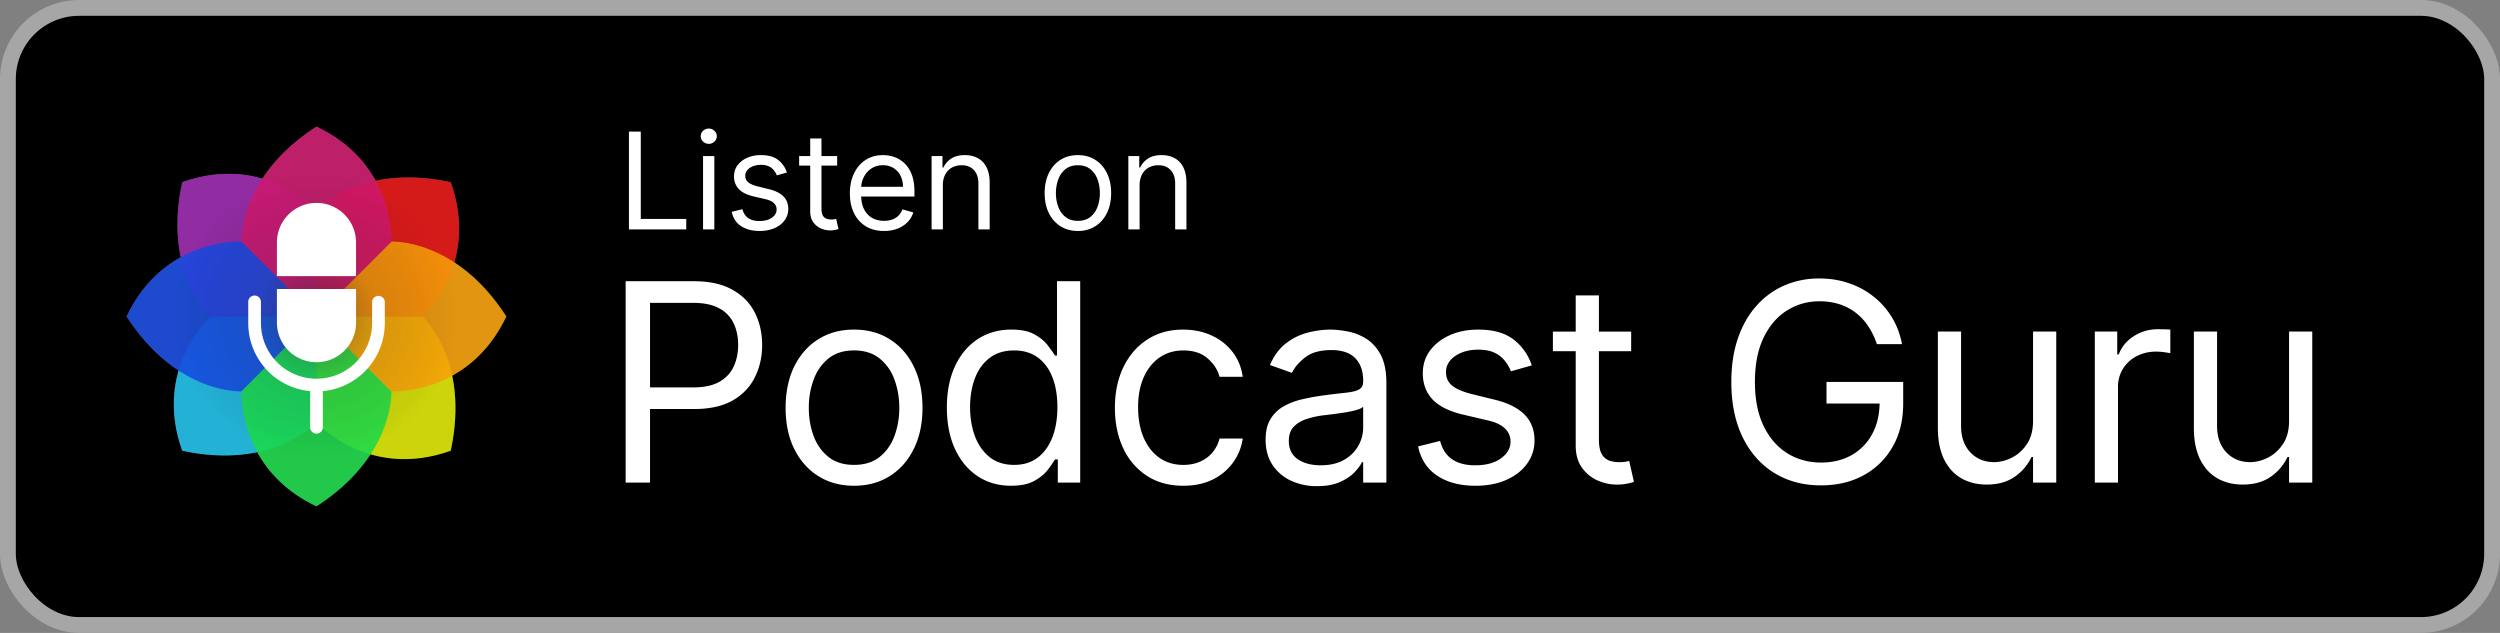 <svg xmlns="http://www.w3.org/2000/svg" width="158" height="40" fill="none" viewBox="0 0 158 40">
  <rect x="0" y="0" width="158" height="40" fill="#808080" stroke="none"/>
  <rect width="157" height="39" x=".5" y=".5" fill="#000" rx="4.5"/>
  <rect width="157" height="39" x=".5" y=".5" stroke="#A6A6A6" rx="4.5"/>
  <g clip-path="url(#a)">
    <path fill="#515151" fill-rule="evenodd" d="M20 8c1.92.909 3.063 2.189 3.743 3.422 1.253-.263 2.83-.32 4.742.093.715 2 .618 3.713.227 5.066 1.073.701 2.229 1.775 3.288 3.419-.909 1.92-2.189 3.063-3.422 3.743.262 1.254.32 2.831-.093 4.742-2 .715-3.714.618-5.067.227-.7 1.073-1.774 2.229-3.418 3.288-1.92-.909-3.063-2.19-3.743-3.422-1.254.262-2.83.32-4.742-.093-.715-2-.618-3.714-.227-5.067C10.215 22.718 9.059 21.644 8 20c.909-1.92 2.189-3.063 3.422-3.743-.263-1.254-.32-2.83.093-4.742 2-.715 3.713-.618 5.066-.227C17.282 10.215 18.356 9.059 20 8Z" clip-rule="evenodd"/>
    <path fill="#1CC1EA" fill-rule="evenodd" d="M11.515 28.485C9.65 23.27 13.305 20 13.305 20H20v6.695s-2.724 3.036-8.485 1.79Z" clip-rule="evenodd" opacity=".86" style="mix-blend-mode:screen"/>
    <path fill="#E0E900" fill-rule="evenodd" d="M28.485 28.485C23.27 30.35 20 26.695 20 26.695V20h6.695s3.036 2.725 1.79 8.485Z" clip-rule="evenodd" opacity=".86" style="mix-blend-mode:screen"/>
    <path fill="#EB1212" fill-rule="evenodd" d="M28.485 11.515C30.35 16.73 26.695 20 26.695 20H20v-6.695s2.725-3.036 8.485-1.79Z" clip-rule="evenodd" opacity=".86" style="mix-blend-mode:screen"/>
    <path fill="#9C27B0" fill-rule="evenodd" d="M11.515 11.515C16.73 9.65 20 13.305 20 13.305V20h-6.695s-3.036-2.724-1.79-8.485Z" clip-rule="evenodd" opacity=".86" style="mix-blend-mode:screen"/>
    <path fill="#1549E3" fill-rule="evenodd" d="M8 20c2.37-5.006 7.266-4.734 7.266-4.734L20 20l-4.734 4.734S11.193 24.954 8 20Z" clip-rule="evenodd" opacity=".86" style="mix-blend-mode:screen"/>
    <path fill="#1ADC4A" fill-rule="evenodd" d="M15.266 24.734 20 20l4.734 4.734S24.954 28.807 20 32c-5.006-2.37-4.734-7.266-4.734-7.266Z" clip-rule="evenodd" opacity=".86" style="mix-blend-mode:screen"/>
    <path fill="#F8A007" fill-opacity=".86" fill-rule="evenodd" d="M32 20c-2.37 5.006-7.266 4.734-7.266 4.734L20 20l4.734-4.734S28.807 15.046 32 20Z" clip-rule="evenodd" style="mix-blend-mode:screen"/>
    <path fill="#CF186E" fill-rule="evenodd" d="M20 8c5.006 2.37 4.734 7.266 4.734 7.266L20 20l-4.734-4.734S15.046 11.193 20 8Z" clip-rule="evenodd" opacity=".86" style="mix-blend-mode:screen"/>
    <path fill="url(#b)" fill-rule="evenodd" d="M20 8c1.92.909 3.063 2.189 3.743 3.422 1.253-.263 2.83-.32 4.742.093.715 2 .618 3.713.227 5.066 1.073.701 2.229 1.775 3.288 3.419-.909 1.92-2.189 3.063-3.422 3.743.262 1.254.32 2.831-.093 4.742-2 .715-3.714.618-5.067.227-.7 1.073-1.774 2.229-3.418 3.288-1.92-.909-3.063-2.19-3.743-3.422-1.254.262-2.83.32-4.742-.093-.715-2-.618-3.714-.227-5.067C10.215 22.718 9.059 21.644 8 20c.909-1.92 2.189-3.063 3.422-3.743-.263-1.254-.32-2.83.093-4.742 2-.715 3.713-.618 5.066-.227C17.282 10.215 18.356 9.059 20 8Z" clip-rule="evenodd" opacity=".496"/>
    <path fill="#fff" d="M23.918 18.7c.222 0 .402.18.402.401v1.322a4.316 4.316 0 0 1-3.914 4.297l-.002 2.283a.402.402 0 0 1-.804-.001l.002-2.282a4.316 4.316 0 0 1-3.913-4.297V19.1a.402.402 0 1 1 .803 0v1.322a3.512 3.512 0 0 0 7.025 0V19.1c0-.221.18-.401.401-.401Zm-1.415-.436v2.127a2.5 2.5 0 1 1-5.002 0v-2.127h5.002Zm-2.501-5.44a2.5 2.5 0 0 1 2.5 2.5v2.129h-5.001v-2.128a2.5 2.5 0 0 1 2.5-2.501Z"/>
  </g>
  <path fill="#fff" d="M39.749 14.5V8.318h.748v5.518h2.874v.664h-3.622Zm4.684 0V9.864h.713V14.5h-.713Zm.362-5.41a.506.506 0 0 1-.359-.141.456.456 0 0 1-.148-.341c0-.133.05-.247.148-.341.1-.095.22-.142.36-.142.138 0 .257.047.356.142.1.094.15.208.15.341 0 .133-.05.246-.15.341a.496.496 0 0 1-.357.142Zm4.94 1.812-.64.181c-.04-.107-.1-.21-.179-.31a.865.865 0 0 0-.313-.254 1.14 1.14 0 0 0-.51-.1c-.284 0-.52.065-.71.196-.187.129-.28.293-.28.492a.51.51 0 0 0 .192.42c.13.102.33.188.604.256l.688.17c.415.1.724.254.927.461.203.206.305.47.305.794 0 .266-.077.503-.23.713-.15.209-.362.374-.633.495a2.33 2.33 0 0 1-.948.18c-.473 0-.864-.102-1.174-.307-.31-.205-.506-.505-.589-.9l.676-.169c.065.25.186.437.365.562.182.124.418.187.71.187.332 0 .595-.07.79-.211.198-.143.296-.314.296-.514a.54.54 0 0 0-.169-.404c-.112-.11-.285-.193-.519-.248l-.773-.18c-.424-.101-.736-.257-.935-.469a1.133 1.133 0 0 1-.296-.8c0-.261.073-.493.22-.694a1.5 1.5 0 0 1 .607-.474 2.13 2.13 0 0 1 .875-.172c.46 0 .82.1 1.081.302.264.201.45.467.561.797Zm3.173-1.038v.603h-2.403v-.603h2.403Zm-1.703-1.111h.712v4.419c0 .201.03.352.088.453.06.098.137.165.23.199a.92.92 0 0 0 .298.048c.079 0 .143-.004.194-.012l.12-.024.145.64a1.491 1.491 0 0 1-.531.085c-.201 0-.399-.044-.592-.13a1.177 1.177 0 0 1-.477-.396c-.125-.177-.187-.4-.187-.67V8.753Zm4.668 5.844c-.447 0-.832-.099-1.156-.296a1.99 1.99 0 0 1-.745-.833c-.174-.358-.26-.775-.26-1.25s.086-.893.26-1.256c.175-.364.418-.648.73-.85.314-.206.68-.309 1.099-.309.241 0 .48.04.715.121.236.08.45.211.643.392.193.18.347.417.462.713.115.296.172.66.172 1.092v.302h-3.574v-.616h2.85a1.52 1.52 0 0 0-.157-.7 1.183 1.183 0 0 0-.441-.486 1.234 1.234 0 0 0-.67-.178c-.284 0-.53.07-.737.212a1.39 1.39 0 0 0-.474.543c-.11.223-.166.463-.166.718v.41c0 .35.06.648.181.891.123.242.293.426.51.553.218.124.47.187.758.187.187 0 .356-.027.507-.079.153-.054.285-.135.396-.241.11-.109.196-.244.256-.405l.689.193a1.526 1.526 0 0 1-.366.616 1.78 1.78 0 0 1-.634.41 2.35 2.35 0 0 1-.848.146Zm3.716-2.886V14.5h-.712V9.864h.688v.724h.06a1.33 1.33 0 0 1 .495-.567c.222-.145.507-.218.858-.218.313 0 .588.065.823.193.236.127.42.32.55.58.13.258.196.584.196.978V14.5h-.712v-2.898c0-.364-.095-.648-.284-.85-.19-.206-.449-.309-.779-.309-.227 0-.43.05-.61.148a1.058 1.058 0 0 0-.42.432 1.43 1.43 0 0 0-.153.688Zm8.534 2.886c-.419 0-.786-.1-1.102-.3a2.018 2.018 0 0 1-.736-.835c-.175-.358-.263-.777-.263-1.256 0-.483.088-.905.263-1.265.177-.36.422-.64.736-.839.316-.2.683-.299 1.102-.299.418 0 .785.1 1.099.3.316.198.561.478.736.838.177.36.266.782.266 1.265 0 .479-.089.898-.266 1.256-.175.358-.42.636-.736.836a2.01 2.01 0 0 1-1.1.299Zm0-.64c.318 0 .58-.082.785-.245a1.44 1.44 0 0 0 .456-.643 2.47 2.47 0 0 0 .147-.863c0-.31-.049-.599-.147-.866a1.46 1.46 0 0 0-.456-.65c-.206-.164-.467-.247-.785-.247s-.58.083-.785.248a1.46 1.46 0 0 0-.456.649 2.487 2.487 0 0 0-.148.866c0 .31.05.598.148.863.099.266.25.48.456.643.205.163.467.245.785.245Zm3.9-2.246V14.5h-.712V9.864H72v.724h.06c.11-.235.274-.424.496-.567.221-.145.507-.218.857-.218.314 0 .589.065.824.193a1.3 1.3 0 0 1 .55.58c.13.258.196.584.196.978V14.5h-.713v-2.898c0-.364-.094-.648-.284-.85-.189-.206-.448-.309-.778-.309-.228 0-.43.05-.61.148a1.059 1.059 0 0 0-.42.432 1.43 1.43 0 0 0-.154.688ZM39.541 30.5V17.773h4.3c1 0 1.815.18 2.45.54.637.357 1.11.84 1.416 1.448.307.61.46 1.289.46 2.039 0 .75-.153 1.431-.46 2.044-.302.613-.77 1.102-1.404 1.467-.634.36-1.446.54-2.436.54h-3.083v-1.367h3.033c.683 0 1.232-.118 1.647-.354.414-.236.714-.555.9-.957.191-.406.287-.864.287-1.373 0-.51-.096-.966-.286-1.367a2.04 2.04 0 0 0-.908-.945c-.418-.232-.973-.348-1.665-.348h-2.71V30.5h-1.54Zm14.435.199c-.862 0-1.618-.205-2.268-.615-.647-.41-1.152-.984-1.517-1.722-.36-.737-.54-1.599-.54-2.585 0-.994.18-1.862.54-2.604.365-.741.87-1.317 1.517-1.727.65-.41 1.406-.616 2.268-.616.862 0 1.616.205 2.262.616.65.41 1.156.985 1.516 1.727.365.742.547 1.61.547 2.604 0 .986-.182 1.848-.547 2.585-.36.738-.865 1.312-1.516 1.722-.646.41-1.4.615-2.262.615Zm0-1.318c.655 0 1.193-.167 1.616-.503.422-.336.735-.777.938-1.324a5.063 5.063 0 0 0 .305-1.777 5.12 5.12 0 0 0-.305-1.784 3.006 3.006 0 0 0-.938-1.336c-.423-.34-.961-.51-1.616-.51-.655 0-1.193.17-1.616.51-.422.34-.735.785-.938 1.336a5.12 5.12 0 0 0-.305 1.784c0 .638.102 1.23.305 1.777.203.547.516.988.938 1.324.423.336.961.503 1.616.503Zm9.919 1.318c-.796 0-1.498-.201-2.107-.603-.61-.406-1.086-.978-1.43-1.715-.343-.742-.515-1.618-.515-2.629 0-1.002.172-1.872.515-2.61.344-.737.823-1.307 1.436-1.709.613-.402 1.322-.603 2.125-.603.622 0 1.113.104 1.473.311.365.203.642.435.833.696.195.257.346.468.454.634h.124v-4.698h1.466V30.5h-1.416v-1.467h-.174a9.38 9.38 0 0 1-.46.66c-.2.26-.483.494-.852.701-.368.203-.86.305-1.473.305Zm.198-1.318c.589 0 1.086-.153 1.492-.46.406-.31.715-.739.926-1.286.211-.55.317-1.187.317-1.908 0-.712-.104-1.336-.311-1.87-.207-.539-.514-.957-.92-1.256-.406-.302-.907-.453-1.504-.453-.621 0-1.139.16-1.553.478-.41.315-.72.744-.926 1.287-.203.538-.305 1.143-.305 1.814 0 .68.104 1.297.311 1.852.211.551.522.99.932 1.318.415.323.928.484 1.541.484ZM74.787 30.7c-.895 0-1.665-.211-2.312-.634a4.137 4.137 0 0 1-1.491-1.746c-.348-.742-.522-1.59-.522-2.542 0-.97.178-1.825.534-2.567.36-.745.862-1.327 1.504-1.746.646-.422 1.4-.634 2.262-.634.671 0 1.276.125 1.815.373.538.249.98.597 1.323 1.044.344.448.558.97.64 1.566h-1.466c-.112-.435-.36-.82-.746-1.156-.38-.34-.895-.51-1.54-.51-.573 0-1.074.15-1.505.448-.427.294-.76.71-1 1.25-.237.534-.355 1.161-.355 1.882 0 .738.116 1.38.348 1.927.237.547.568.971.995 1.274.43.302.936.453 1.516.453.381 0 .727-.066 1.038-.198a2.14 2.14 0 0 0 .79-.572 2.19 2.19 0 0 0 .459-.895h1.467a3.397 3.397 0 0 1-.616 1.522 3.44 3.44 0 0 1-1.286 1.07c-.53.26-1.148.39-1.852.39Zm8.457.025a3.878 3.878 0 0 1-1.647-.342 2.826 2.826 0 0 1-1.175-1c-.29-.44-.435-.97-.435-1.591 0-.547.108-.99.323-1.33.216-.344.504-.614.864-.808.36-.195.758-.34 1.193-.435.44-.1.88-.178 1.324-.236a56.63 56.63 0 0 1 1.41-.168c.365-.042.63-.11.796-.205.17-.096.255-.261.255-.498v-.05c0-.612-.168-1.089-.503-1.428-.332-.34-.835-.51-1.51-.51-.7 0-1.25.153-1.647.46-.398.306-.678.634-.84.982l-1.391-.498c.248-.58.58-1.031.994-1.354a3.728 3.728 0 0 1 1.367-.684 5.675 5.675 0 0 1 1.467-.199c.306 0 .659.038 1.056.112.402.07.79.218 1.162.441.377.224.69.562.939 1.013.248.452.373 1.057.373 1.815V30.5h-1.467v-1.293h-.075c-.1.207-.265.43-.497.665-.232.236-.54.437-.926.603-.385.166-.855.249-1.41.249Zm.223-1.318c.58 0 1.07-.114 1.467-.341a2.327 2.327 0 0 0 1.218-2.02v-1.343c-.062.075-.199.143-.41.205a6.93 6.93 0 0 1-.721.156 32.755 32.755 0 0 1-1.405.186 5.6 5.6 0 0 0-1.069.243 1.842 1.842 0 0 0-.795.49c-.199.216-.298.51-.298.883 0 .51.188.895.565 1.156.381.257.864.385 1.448.385Zm13.34-6.314-1.318.373a2.445 2.445 0 0 0-.366-.64 1.78 1.78 0 0 0-.647-.522c-.273-.137-.623-.205-1.05-.205-.584 0-1.07.135-1.46.404-.386.265-.578.603-.578 1.013 0 .364.132.652.397.864.266.211.68.387 1.243.528l1.417.348c.854.207 1.49.524 1.908.95.419.423.628.968.628 1.635a2.43 2.43 0 0 1-.472 1.467c-.311.43-.746.77-1.305 1.019-.56.249-1.21.373-1.952.373-.974 0-1.78-.211-2.417-.634-.638-.423-1.042-1.04-1.212-1.852l1.392-.348c.132.514.383.9.752 1.156.373.257.86.385 1.46.385.684 0 1.227-.145 1.629-.435.406-.294.609-.646.609-1.056a1.11 1.11 0 0 0-.349-.833c-.231-.228-.588-.398-1.068-.51l-1.591-.372c-.874-.208-1.517-.529-1.927-.964-.406-.439-.609-.988-.609-1.646 0-.54.151-1.015.454-1.43.306-.414.723-.74 1.249-.976.53-.236 1.131-.354 1.802-.354.945 0 1.686.207 2.225.622a3.35 3.35 0 0 1 1.156 1.64Zm6.283-2.137v1.242h-4.947v-1.242h4.947Zm-3.505-2.287h1.466v9.098c0 .414.061.725.181.932a.93.93 0 0 0 .472.41c.195.066.4.1.615.1a2.6 2.6 0 0 0 .398-.025l.249-.05.298 1.317a2.85 2.85 0 0 1-.417.112 3.059 3.059 0 0 1-.677.062c-.414 0-.82-.089-1.218-.267a2.416 2.416 0 0 1-.982-.814c-.257-.365-.385-.825-.385-1.38v-9.495Zm19.032 3.082a4.491 4.491 0 0 0-.541-1.125 3.45 3.45 0 0 0-.789-.857 3.301 3.301 0 0 0-1.032-.541 4.104 4.104 0 0 0-1.267-.186c-.754 0-1.44.194-2.057.584-.618.39-1.109.963-1.473 1.721-.365.758-.547 1.688-.547 2.79s.184 2.033.553 2.79c.369.759.868 1.333 1.498 1.722.63.39 1.338.584 2.125.584.729 0 1.371-.155 1.927-.466a3.31 3.31 0 0 0 1.305-1.33c.315-.576.472-1.253.472-2.032l.472.1h-3.828v-1.368h4.847v1.368c0 1.048-.223 1.96-.671 2.734a4.633 4.633 0 0 1-1.839 1.802c-.779.423-1.674.634-2.685.634-1.127 0-2.117-.265-2.97-.795-.85-.53-1.513-1.285-1.989-2.263-.472-.977-.708-2.137-.708-3.48 0-1.006.134-1.912.403-2.715.274-.808.659-1.496 1.156-2.064a5.066 5.066 0 0 1 1.765-1.305 5.46 5.46 0 0 1 2.244-.453c.671 0 1.296.101 1.876.304a5.02 5.02 0 0 1 1.56.852c.46.364.843.801 1.15 1.31.307.506.518 1.068.634 1.685h-1.591Zm9.872 4.847v-5.643h1.466V30.5h-1.466v-1.616h-.1a3.12 3.12 0 0 1-1.044 1.237c-.472.335-1.069.503-1.789.503-.597 0-1.127-.13-1.591-.391-.464-.265-.829-.663-1.094-1.193-.265-.535-.398-1.208-.398-2.02v-6.066h1.467v5.966c0 .696.195 1.252.584 1.666.394.414.895.621 1.504.621a2.49 2.49 0 0 0 1.112-.28c.381-.186.7-.472.957-.857.261-.385.392-.876.392-1.473Zm3.903 3.903v-9.546h1.417v1.442h.099c.174-.472.489-.855.945-1.15a2.778 2.778 0 0 1 1.541-.44c.107 0 .242.002.404.006.161.004.284.01.366.018v1.492a4.299 4.299 0 0 0-.341-.056 3.372 3.372 0 0 0-.554-.044 2.6 2.6 0 0 0-1.242.292 2.2 2.2 0 0 0-.858.796 2.145 2.145 0 0 0-.311 1.15v6.04h-1.466Zm12.277-3.903v-5.643h1.466V30.5h-1.466v-1.616h-.1a3.136 3.136 0 0 1-1.044 1.237c-.472.335-1.069.503-1.79.503-.596 0-1.127-.13-1.591-.391-.464-.265-.828-.663-1.093-1.193-.266-.535-.398-1.208-.398-2.02v-6.066h1.466v5.966c0 .696.195 1.252.585 1.666.393.414.895.621 1.504.621a2.49 2.49 0 0 0 1.112-.28c.381-.186.7-.472.957-.857.261-.385.392-.876.392-1.473Z"/>
  <defs>
    <radialGradient id="b" cx="0" cy="0" r="1" gradientTransform="translate(20 20) scale(8.923)" gradientUnits="userSpaceOnUse">
      <stop stop-color="#262626"/>
      <stop offset=".43" stop-color="#2F2F2F" stop-opacity=".272"/>
      <stop offset="1" stop-opacity="0"/>
    </radialGradient>
    <clipPath id="a">
      <path fill="#fff" d="M8 8h24v24H8z"/>
    </clipPath>
  </defs>
</svg>
